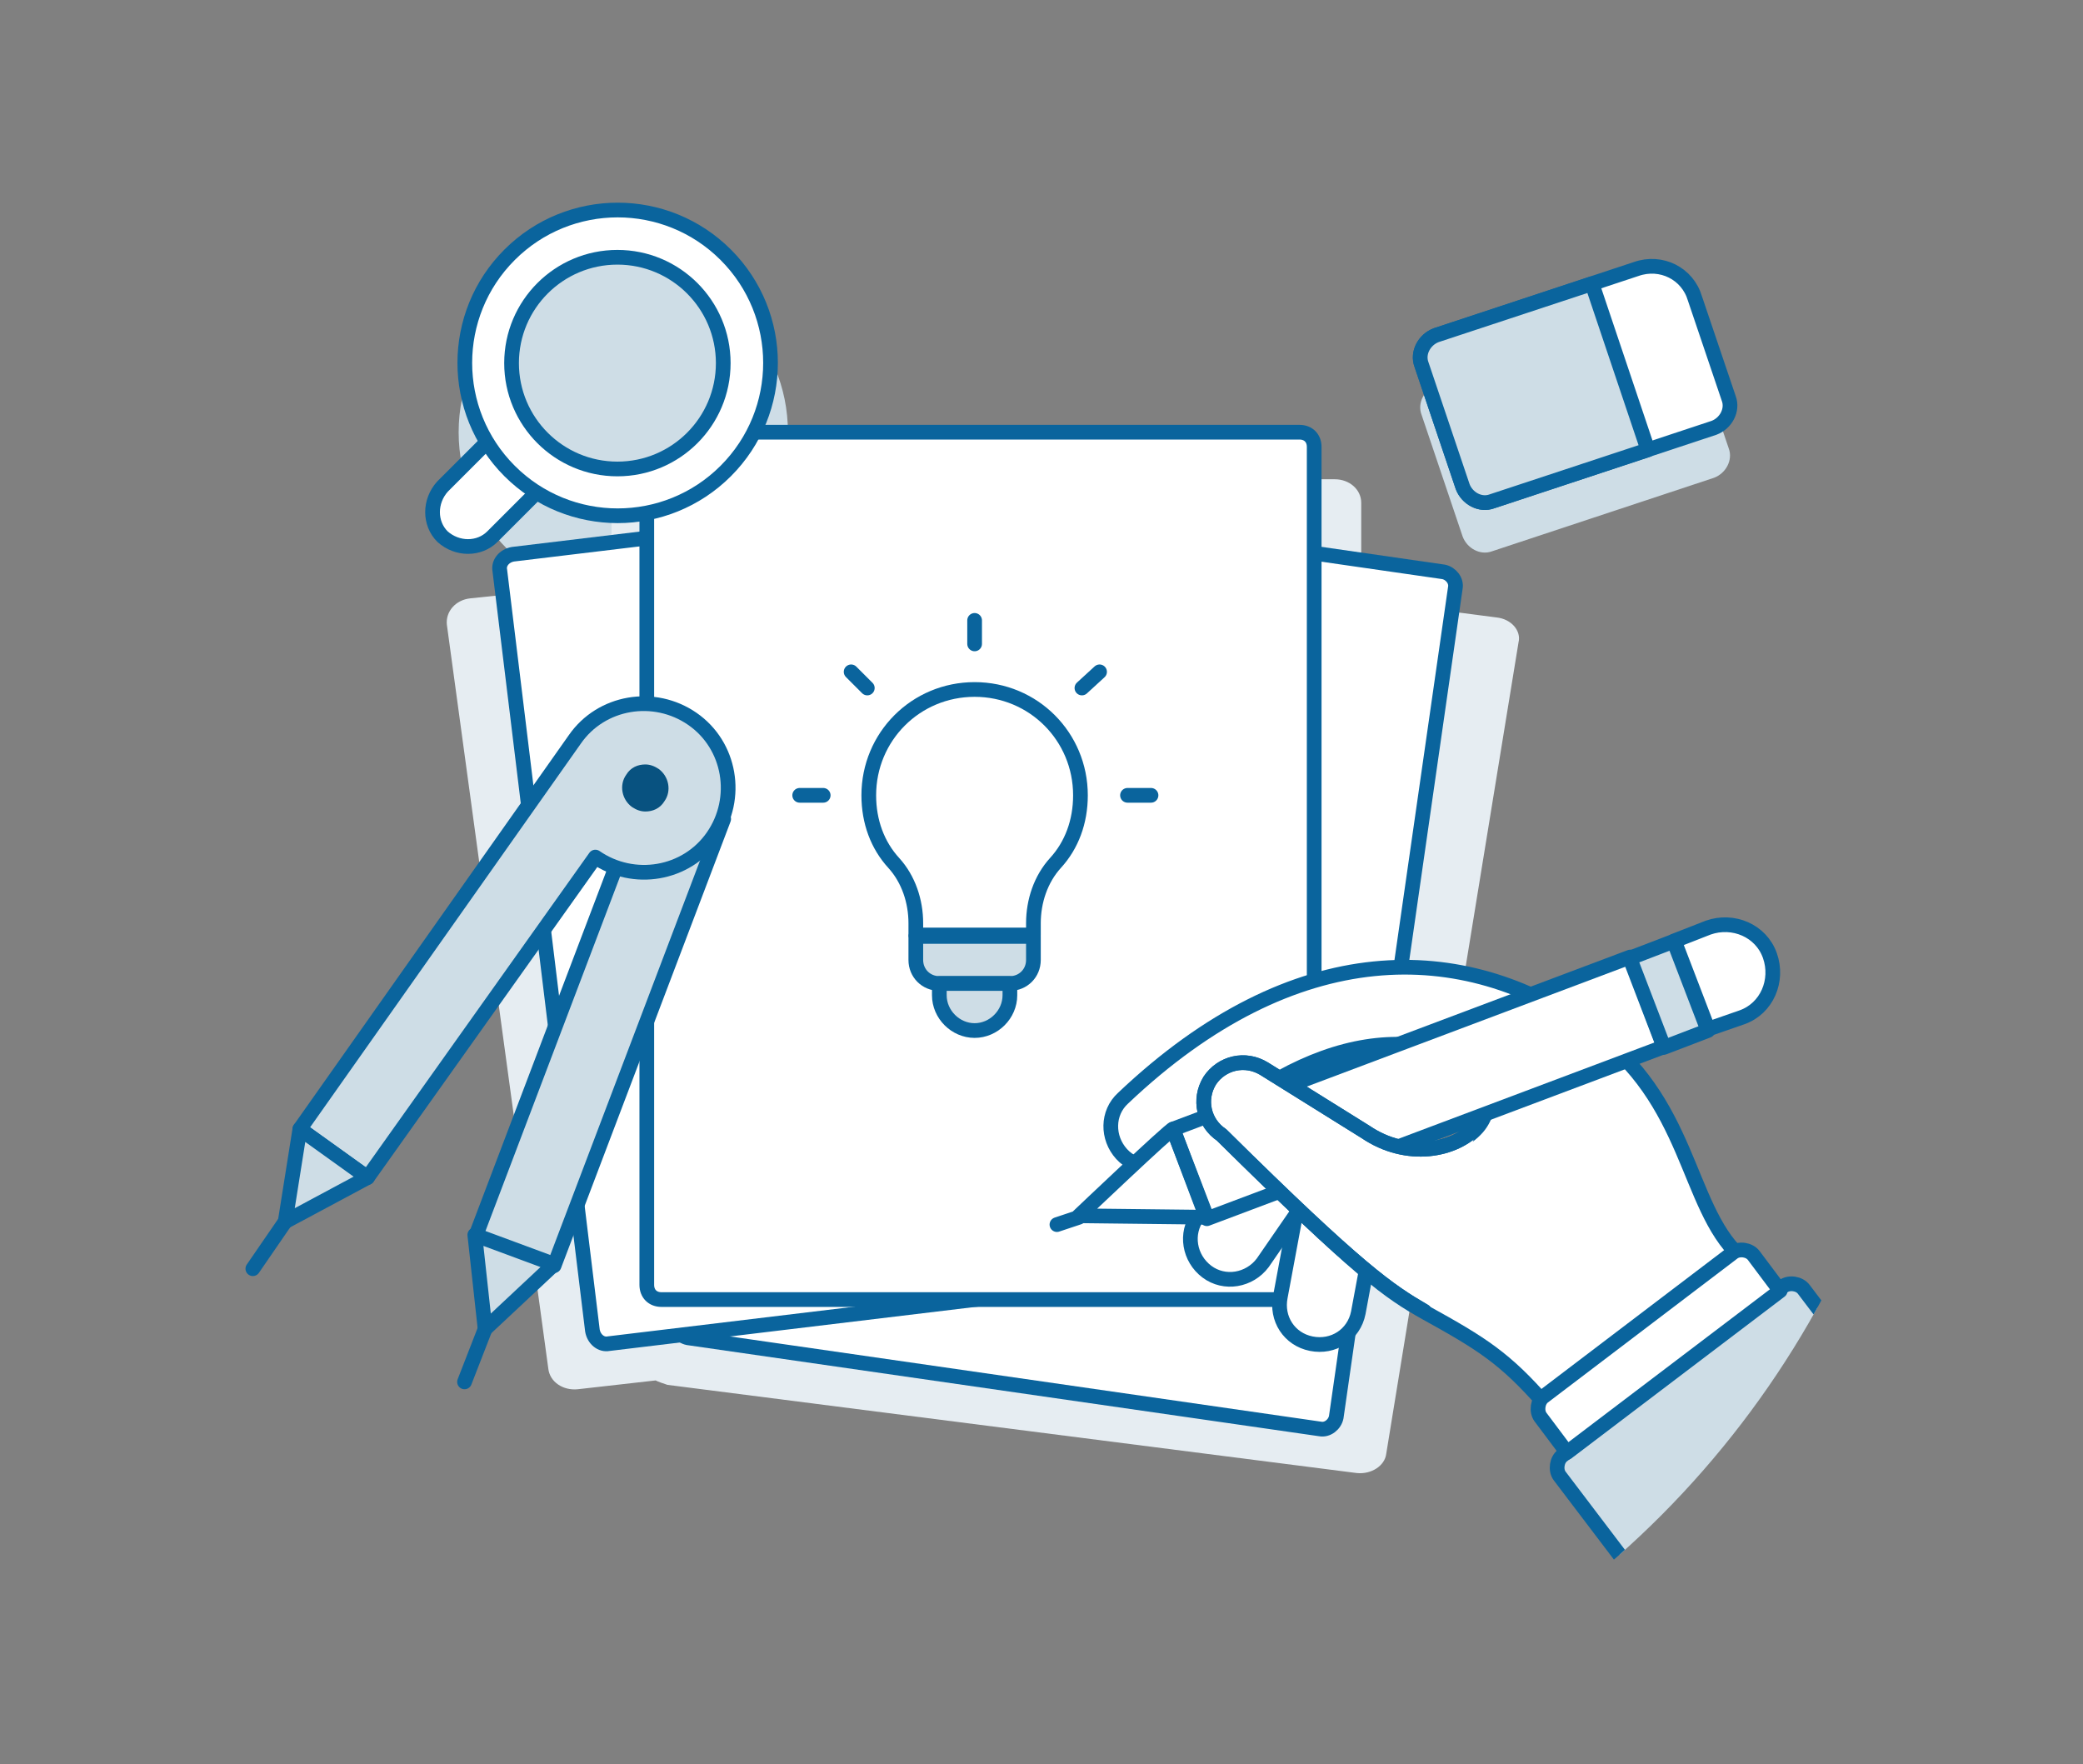 <?xml version="1.0" encoding="utf-8"?>
<!-- Generator: Adobe Illustrator 21.0.0, SVG Export Plug-In . SVG Version: 6.00 Build 0)  -->
<svg version="1.1" id="Layer_1" xmlns="http://www.w3.org/2000/svg" xmlns:xlink="http://www.w3.org/1999/xlink" x="0px" y="0px"
	 viewBox="0 0 141.7 120" style="enable-background:new 0 0 141.7 120;" xml:space="preserve">
<rect x="0" y="0" width="141.7" height="120" fill="#808080" stroke="none"/>
<style type="text/css">
	.st0{fill:#CEDDE6;}
	.st1{fill:#E6EDF2;}
	.st2{fill:#FFFFFF;stroke:#0A649D;stroke-linecap:round;stroke-linejoin:round;stroke-miterlimit:10;}
	.st3{fill:none;stroke:#0A649D;stroke-linecap:round;stroke-linejoin:round;stroke-miterlimit:10;}
	.st4{fill:#FFFFFF;}
	.st5{fill:none;stroke:#0A649D;stroke-linejoin:round;stroke-miterlimit:10;}
	.st6{fill:#CEDDE6;stroke:#0A649D;stroke-linejoin:round;stroke-miterlimit:10;}
	.st7{fill:#CEDDE6;stroke:#0A649D;stroke-linecap:round;stroke-linejoin:round;stroke-miterlimit:10;}
	.st8{fill:#085280;}
	.st9{clip-path:url(#SVGID_2_);}
	.st10{fill:#FFFFFF;stroke:#0A649D;stroke-miterlimit:10;}
</style>
<g>
	<circle class="st0" cx="42.4" cy="29.4" r="11.2"/>
	<path class="st0" d="M115.3,23.7l2.3,6.8c0.3,0.8-0.2,1.7-1,2l-15.1,5c-0.8,0.3-1.7-0.2-2-1l-2.8-8.3c-0.3-0.8,0.2-1.7,1-2
		l13.6-4.5C113,21.1,114.8,22,115.3,23.7z"/>
	<path class="st1" d="M101.8,42l-9.2-1.2v-6.6c0-0.9-0.8-1.6-1.8-1.6H43.4c-1,0-1.8,0.7-1.8,1.6v5.5l-9.6,1c-1,0.1-1.7,0.9-1.6,1.8
		l6.9,50.6c0.1,0.9,1,1.5,2,1.4l5.3-0.6c0.2,0.1,0.5,0.2,0.8,0.3l46.9,6c1,0.1,1.9-0.5,2-1.3l9-55.2C103.5,42.9,102.8,42.1,101.8,42
		z"/>
	<path class="st2" d="M89.8,97.2l-43-6.2c-0.5-0.1-0.9-0.6-0.8-1.1l8.1-56.4c0.1-0.5,0.6-0.9,1.1-0.8l43,6.2
		c0.5,0.1,0.9,0.6,0.8,1.1l-8.1,56.4C90.8,96.9,90.3,97.3,89.8,97.2z"/>
	<path class="st2" d="M82.1,86.5l-40.7,4.9c-0.5,0.1-1-0.3-1.1-0.9L34,38.8c-0.1-0.5,0.3-1,0.9-1.1l40.7-4.9c0.5-0.1,1,0.3,1.1,0.9
		L83,85.4C83.1,86,82.7,86.5,82.1,86.5z"/>
	<path class="st2" d="M88.4,88.4H45c-0.6,0-1-0.4-1-1v-57c0-0.6,0.4-1,1-1h43.4c0.6,0,1,0.4,1,1v57C89.4,87.9,89,88.4,88.4,88.4z"/>
	<g>
		<g>
			<path class="st2" d="M33.5,36.5c-0.9,0.9-2.4,0.9-3.4,0c-0.9-0.9-0.9-2.4,0-3.4l3.9-3.9l3.4,3.4L33.5,36.5z"/>
			<ellipse transform="matrix(0.707 -0.707 0.707 0.707 -5.139 36.916)" class="st2" cx="42" cy="24.7" rx="10.4" ry="10.4"/>
			<circle class="st0" cx="42" cy="24.7" r="7.2"/>
			<circle class="st3" cx="42" cy="24.7" r="7.2"/>
		</g>
	</g>
	<g>
		<path class="st4" d="M73.5,54.1c0-4-3.2-7.2-7.2-7.2c-4,0-7.2,3.2-7.2,7.2c0,1.8,0.6,3.4,1.7,4.6c1,1.1,1.5,2.6,1.5,4.1v0.8h8
			v-0.8c0-1.5,0.5-3,1.5-4.1C72.9,57.5,73.5,55.9,73.5,54.1z"/>
		<path class="st5" d="M73.5,54.1c0-4-3.2-7.2-7.2-7.2c-4,0-7.2,3.2-7.2,7.2c0,1.8,0.6,3.4,1.7,4.6c1,1.1,1.5,2.6,1.5,4.1v0.8h8
			v-0.8c0-1.5,0.5-3,1.5-4.1C72.9,57.5,73.5,55.9,73.5,54.1z"/>
		<path class="st6" d="M68.7,66.9h-4.8c-0.9,0-1.6-0.7-1.6-1.6v-1.6h8v1.6C70.3,66.2,69.6,66.9,68.7,66.9z"/>
		<path class="st6" d="M68.7,67.7c0,1.3-1.1,2.4-2.4,2.4c-1.3,0-2.4-1.1-2.4-2.4v-0.8h4.8V67.7z"/>
		<line class="st3" x1="66.3" y1="43.8" x2="66.3" y2="42.2"/>
		<line class="st3" x1="73.6" y1="46.8" x2="74.8" y2="45.7"/>
		<line class="st3" x1="76.7" y1="54.1" x2="78.3" y2="54.1"/>
		<line class="st3" x1="59" y1="46.8" x2="57.9" y2="45.7"/>
		<line class="st3" x1="56" y1="54.1" x2="54.4" y2="54.1"/>
	</g>
	<g>
		<g>
			<rect x="24.5" y="67" transform="matrix(0.355 -0.935 0.935 0.355 -38.98 83.195)" class="st0" width="32.5" height="5.7"/>
			<line class="st3" x1="33" y1="90.4" x2="31.6" y2="94"/>
			<rect x="24.5" y="67" transform="matrix(0.355 -0.935 0.935 0.355 -38.98 83.195)" class="st3" width="32.5" height="5.7"/>
			<polygon class="st7" points="33,90.4 37.7,86 32.3,84 			"/>
		</g>
		<g>
			<path class="st0" d="M25,80.1l15.5-21.8c2.6,1.8,6.2,1.2,8-1.4c1.8-2.6,1.2-6.2-1.4-8c-2.6-1.8-6.2-1.2-8,1.4L20.4,76.8L25,80.1z
				"/>
			<line class="st3" x1="19.4" y1="83.1" x2="17.2" y2="86.3"/>
			<path class="st3" d="M25,80.1l15.5-21.8c2.6,1.8,6.2,1.2,8-1.4c1.8-2.6,1.2-6.2-1.4-8c-2.6-1.8-6.2-1.2-8,1.4L20.4,76.8L25,80.1z
				"/>
			<polygon class="st7" points="19.4,83.1 25,80.1 20.4,76.8 			"/>
			<g>
				<g>
					<path class="st8" d="M43.9,53.6L43.9,53.6L43.9,53.6 M43.9,52c-0.5,0-1,0.2-1.3,0.7c-0.5,0.7-0.3,1.7,0.4,2.2
						c0.3,0.2,0.6,0.3,0.9,0.3c0.5,0,1-0.2,1.3-0.7c0.5-0.7,0.3-1.7-0.4-2.2C44.5,52.1,44.2,52,43.9,52L43.9,52z"/>
				</g>
			</g>
		</g>
	</g>
	<g>
		<defs>
			<circle id="SVGID_1_" cx="67.9" cy="58.1" r="63.7"/>
		</defs>
		<clipPath id="SVGID_2_">
			<use xlink:href="#SVGID_1_"  style="overflow:visible;"/>
		</clipPath>
		<g class="st9">
			<g>
				<path class="st10" d="M91.9,77.5c1.5,0.3,2.4,1.7,2.1,3.2l-1.6,8.6c-0.3,1.5-1.7,2.4-3.2,2.1c-1.5-0.3-2.4-1.7-2.1-3.2l1.6-8.6
					C89.1,78.2,90.5,77.3,91.9,77.5z"/>
				<path class="st10" d="M89.3,76.3c1.2,0.9,1.5,2.6,0.6,3.8l-4,5.8c-0.9,1.2-2.6,1.5-3.8,0.6c-1.2-0.9-1.5-2.6-0.6-3.8l4-5.8
					C86.4,75.7,88.1,75.5,89.3,76.3z"/>
				<path class="st4" d="M97,89.3c3.8,2.1,5.4,3.1,8.1,6.2l2.4,2.7L120.7,88l-2.4-2.6C114.7,82,115,74.8,108.2,70
					c-8.6-6.1-20.1-6.4-31.8,4.7c-1.1,1-1.1,2.7-0.1,3.8c1,1.1,2.7,1.1,3.8,0.1c0.8-0.7,1.5-1.4,2.3-2c1.5-1.2,3.3-2.5,4.7-3.2
					c4-2.2,7.8-2.8,11.3-1.8c3,0.8,3.4,3.6,2.1,5.1c-1.5,1.7-4.8,2.3-7.6,0.4l-5.8-3.7v0c-1.4,0.7-3.1,2-4.7,3.2l0,0
					c0.2,0.3,0.4,0.5,0.8,0.7C92.6,86.6,94.5,87.9,97,89.3z"/>
				<path class="st5" d="M100.5,76.6c-1.5,1.7-4.8,2.3-7.6,0.4l-5.8-3.7c4-2.2,7.8-2.8,11.3-1.8C101.5,72.4,101.8,75.2,100.5,76.6z"
					/>
				<path class="st3" d="M97,89.3c3.8,2.1,5.4,3.1,8.1,6.2l2.4,2.7L120.7,88l-2.4-2.6C114.7,82,115,74.8,108.2,70
					c-8.6-6.1-20.1-6.4-31.8,4.7c-1.1,1-1.1,2.7-0.1,3.8c1,1.1,2.7,1.1,3.8,0.1c0.8-0.7,1.5-1.4,2.3-2c1.5-1.2,3.3-2.5,4.7-3.2
					c4-2.2,7.8-2.8,11.3-1.8c3,0.8,3.4,3.6,2.1,5.1c-1.5,1.7-4.8,2.3-7.6,0.4l-5.8-3.7v0c-1.4,0.7-3.1,2-4.7,3.2l0,0
					c0.2,0.3,0.4,0.5,0.8,0.7C92.6,86.6,94.5,87.9,97,89.3z"/>
				<g>
					<polygon class="st4" points="82.1,82.9 79.8,76.8 110.9,65.1 113.2,71.2 					"/>
					<path class="st4" d="M79.8,76.8c-0.2,0-6.4,5.9-6.4,5.9l8.7,0.1L79.8,76.8z"/>
					<polygon class="st3" points="82.1,82.9 79.8,76.8 110.9,65.1 113.2,71.2 					"/>
					
						<rect x="110.3" y="66" transform="matrix(0.358 0.934 -0.934 0.358 136.015 -62.621)" class="st0" width="6.5" height="3.2"/>
					
						<rect x="110.3" y="66" transform="matrix(0.358 0.934 -0.934 0.358 136.015 -62.621)" class="st3" width="6.5" height="3.2"/>
					<path class="st4" d="M118.5,69.2c1.7-0.6,2.5-2.5,1.9-4.2c-0.6-1.7-2.5-2.5-4.2-1.9l-2.3,0.9l2.3,6L118.5,69.2z"/>
					<path class="st3" d="M118.5,69.2c1.7-0.6,2.5-2.5,1.9-4.2c-0.6-1.7-2.5-2.5-4.2-1.9l-2.3,0.9l2.3,6L118.5,69.2z"/>
					<line class="st3" x1="73.4" y1="82.8" x2="71.9" y2="83.3"/>
					<path class="st3" d="M79.8,76.8c-0.2,0-6.4,5.9-6.4,5.9l8.7,0.1L79.8,76.8z"/>
				</g>
			</g>
			<g>
				<path class="st0" d="M106.1,100.4l6.3,8.3c0.3,0.4,1,0.5,1.4,0.2l15-11.5c0.4-0.3,0.5-1,0.2-1.4l-6.3-8.3
					c-0.3-0.4-1-0.5-1.4-0.2l-15,11.5C105.9,99.3,105.8,100,106.1,100.4z"/>
				<path class="st5" d="M106.1,100.4l6.3,8.3c0.3,0.4,1,0.5,1.4,0.2l15-11.5c0.4-0.3,0.5-1,0.2-1.4l-6.3-8.3
					c-0.3-0.4-1-0.5-1.4-0.2l-15,11.5C105.9,99.3,105.8,100,106.1,100.4z"/>
				<path class="st2" d="M106.6,98.8l-1.8-2.4c-0.3-0.4-0.2-1.1,0.2-1.4l12.9-9.8c0.4-0.3,1.1-0.2,1.4,0.2l1.8,2.4L106.6,98.8z"/>
			</g>
			<g>
				<path class="st4" d="M100.5,76.6c-1.5,1.7-4.8,2.3-7.6,0.4L86,72.7c-1.3-0.8-2.9-0.4-3.7,0.8c-0.8,1.3-0.4,2.9,0.8,3.7
					c9.4,9.3,11.4,10.6,13.8,12"/>
				<path class="st3" d="M100.5,76.6c-1.5,1.7-4.8,2.3-7.6,0.4L86,72.7c-1.3-0.8-2.9-0.4-3.7,0.8c-0.8,1.3-0.4,2.9,0.8,3.7
					c9.4,9.3,11.4,10.6,13.8,12"/>
				<path class="st3" d="M100.5,76.6c-1.5,1.7-4.8,2.3-7.6,0.4L86,72.7c-1.3-0.8-2.9-0.4-3.7,0.8c-0.8,1.3-0.4,2.9,0.8,3.7
					c9.4,9.3,11.4,10.6,13.8,12"/>
			</g>
		</g>
	</g>
	<path class="st2" d="M115.3,20.3l2.3,6.8c0.3,0.8-0.2,1.7-1,2l-15.1,5c-0.8,0.3-1.7-0.2-2-1l-2.8-8.3c-0.3-0.8,0.2-1.7,1-2
		l13.6-4.5C113,17.7,114.8,18.6,115.3,20.3z"/>
	<path class="st0" d="M108.3,19.3l3.8,11.3l-10.6,3.5c-0.8,0.3-1.7-0.2-2-1l-2.8-8.3c-0.3-0.8,0.2-1.7,1-2L108.3,19.3z"/>
	<path class="st3" d="M108.3,19.3l3.8,11.3l-10.6,3.5c-0.8,0.3-1.7-0.2-2-1l-2.8-8.3c-0.3-0.8,0.2-1.7,1-2L108.3,19.3z"/>
</g>
</svg>
